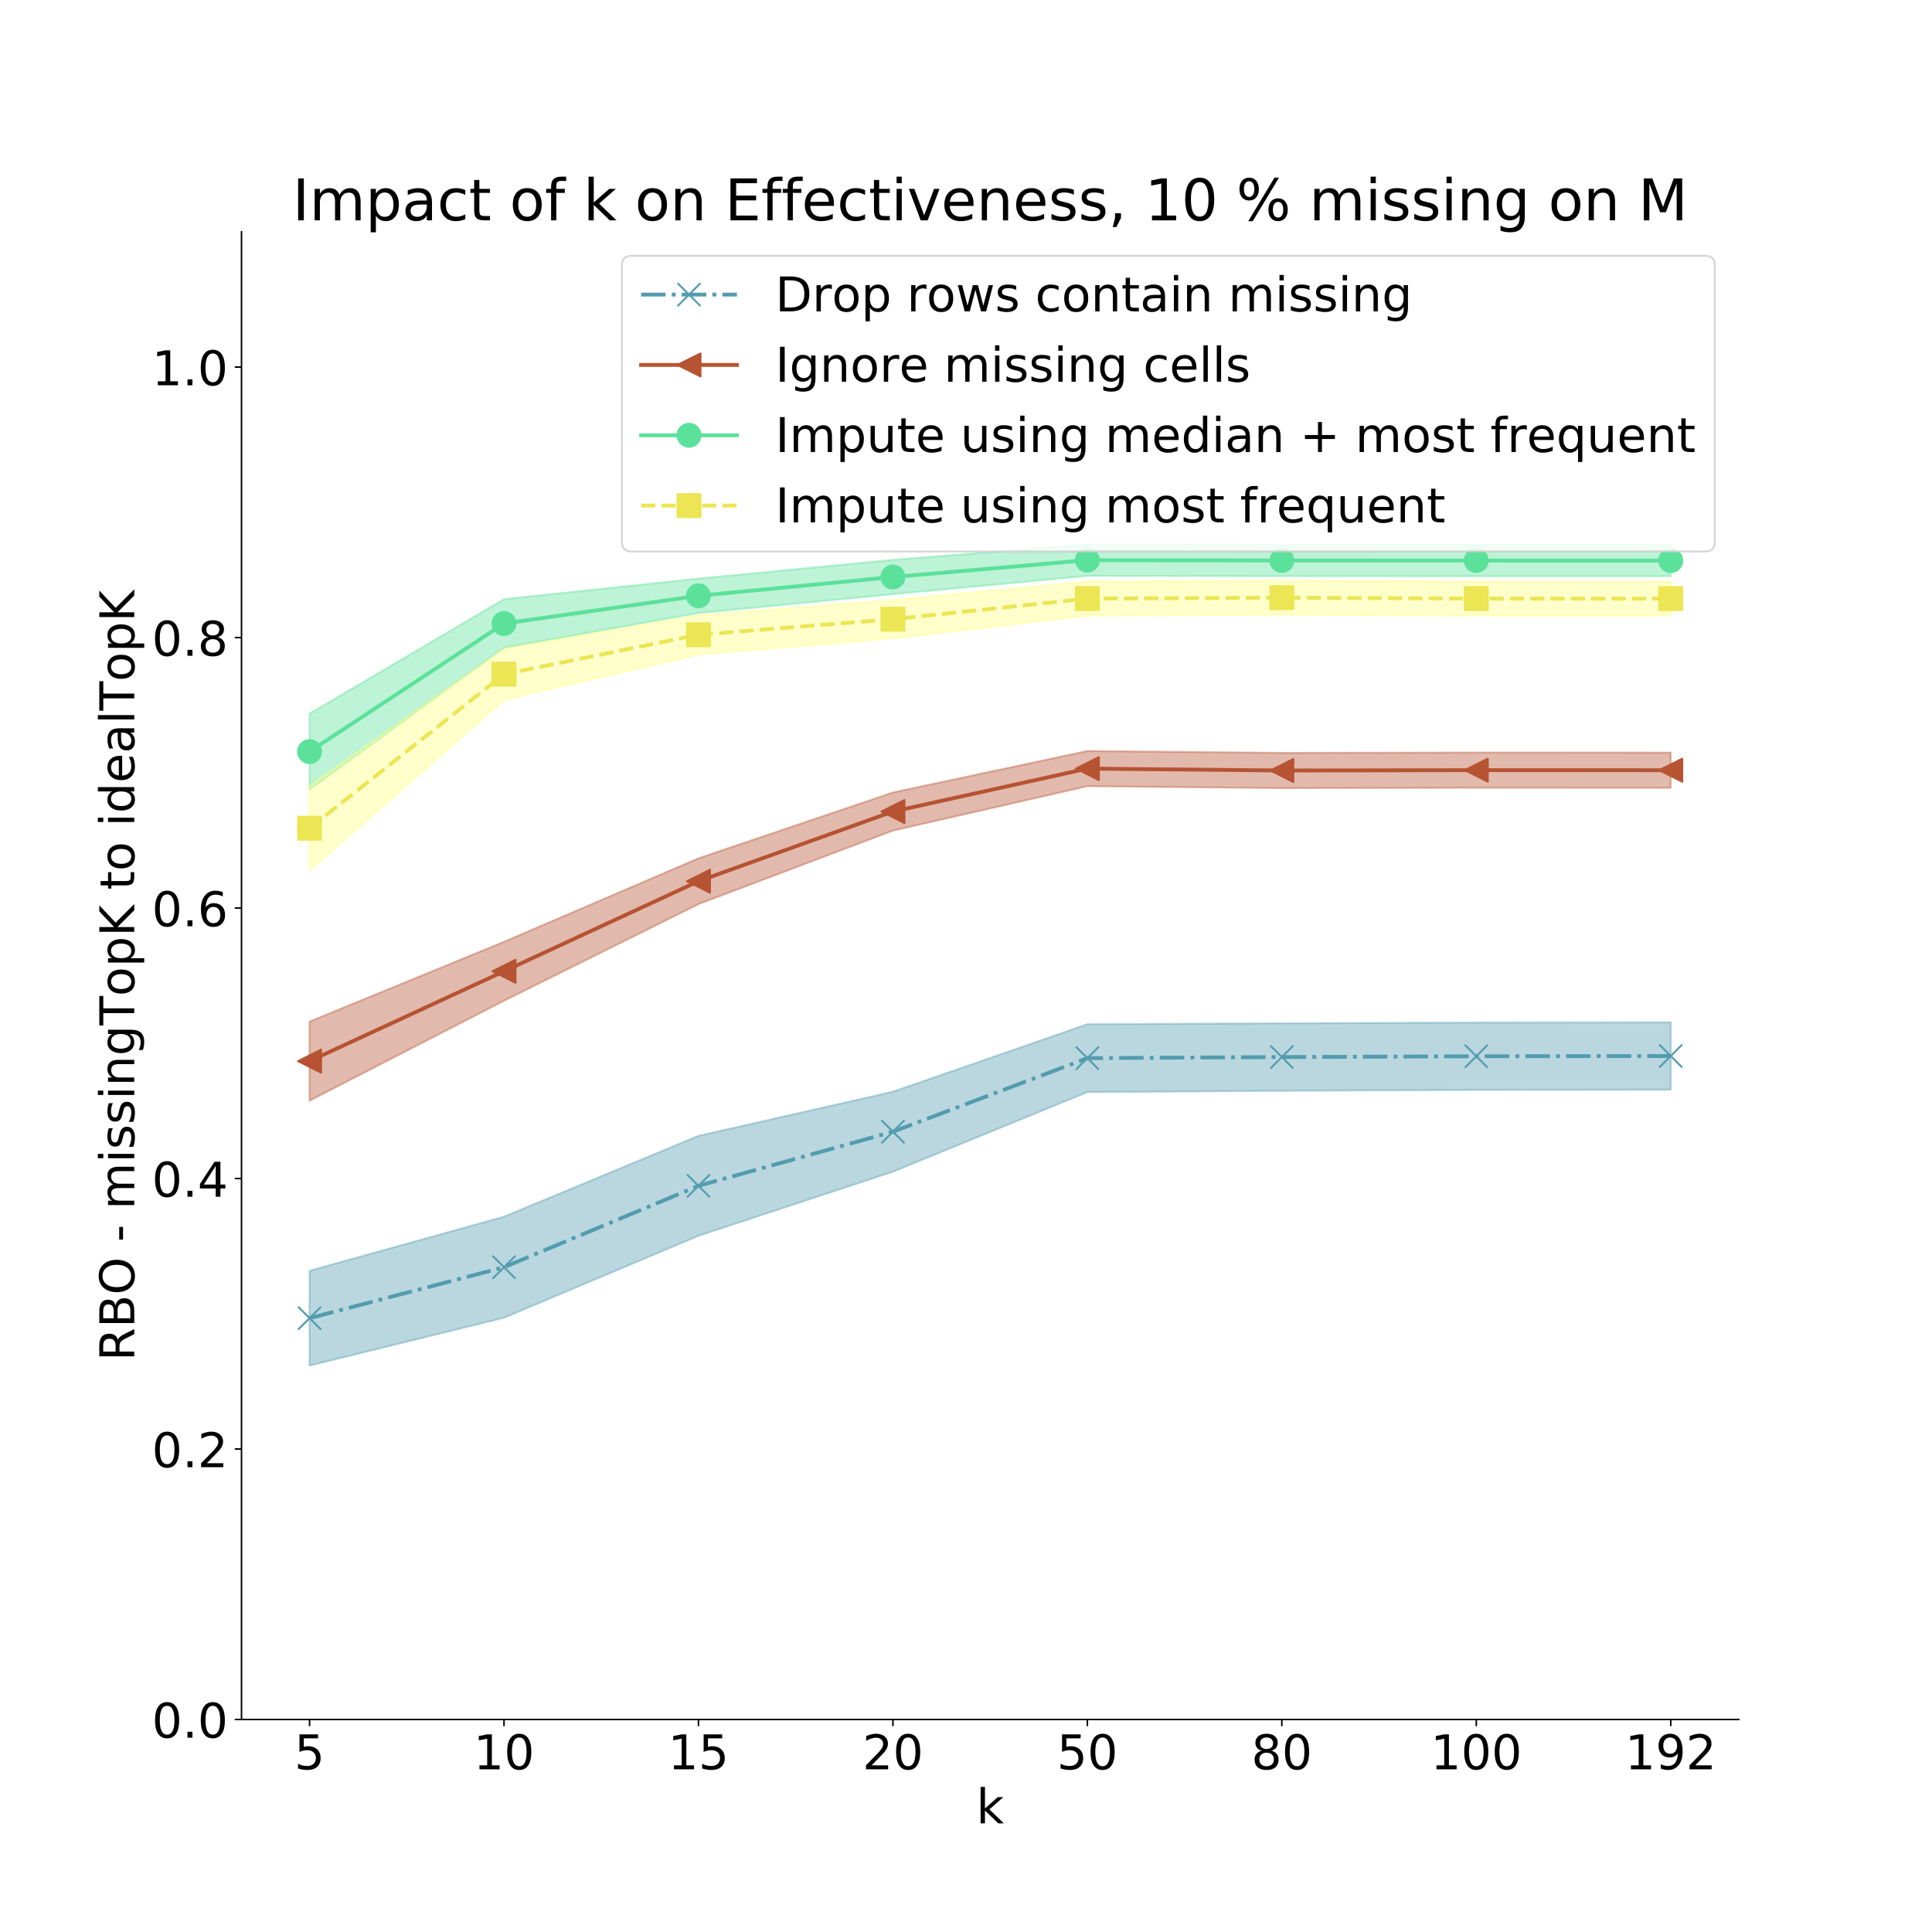 <?xml version="1.0" encoding="utf-8" standalone="no"?>
<!DOCTYPE svg PUBLIC "-//W3C//DTD SVG 1.1//EN"
  "http://www.w3.org/Graphics/SVG/1.1/DTD/svg11.dtd">
<!-- Created with matplotlib (http://matplotlib.org/) -->
<svg height="1008pt" version="1.1" viewBox="0 0 1008 1008" width="1008pt" xmlns="http://www.w3.org/2000/svg" xmlns:xlink="http://www.w3.org/1999/xlink">
 <defs>
  <style type="text/css">
*{stroke-linecap:butt;stroke-linejoin:round;}
  </style>
 </defs>
 <g id="figure_1">
  <g id="patch_1">
   <path d="M 0 1008 
L 1008 1008 
L 1008 0 
L 0 0 
z
" style="fill:#ffffff;"/>
  </g>
  <g id="axes_1">
   <g id="patch_2">
    <path d="M 126 897.12 
L 907.2 897.12 
L 907.2 120.96 
L 126 120.96 
z
" style="fill:#ffffff;"/>
   </g>
   <g id="PolyCollection_1">
    <defs>
     <path d="M 161.509 -344.999 
L 161.509 -295.517 
L 262.964 -320.475 
L 364.418 -363.229 
L 465.873 -396.667 
L 567.327 -438.21 
L 668.782 -438.9 
L 770.236 -439.337 
L 871.691 -439.465 
L 871.691 -474.609 
L 871.691 -474.609 
L 770.236 -474.486 
L 668.782 -474.095 
L 567.327 -473.626 
L 465.873 -438.417 
L 364.418 -415.381 
L 262.964 -373.213 
L 161.509 -344.999 
z
" id="mef3feb8081" style="stroke:#539caf;stroke-opacity:0.4;"/>
    </defs>
    <g clip-path="url(#p65407861e7)">
     <use style="fill:#539caf;fill-opacity:0.4;stroke:#539caf;stroke-opacity:0.4;" x="0" xlink:href="#mef3feb8081" y="1008"/>
    </g>
   </g>
   <g id="PolyCollection_2">
    <defs>
     <path d="M 161.509 -475.003 
L 161.509 -433.728 
L 262.964 -485.88 
L 364.418 -536.283 
L 465.873 -574.64 
L 567.327 -597.806 
L 668.782 -596.809 
L 770.236 -596.998 
L 871.691 -596.961 
L 871.691 -615.331 
L 871.691 -615.331 
L 770.236 -615.367 
L 668.782 -615.185 
L 567.327 -616.178 
L 465.873 -594.534 
L 364.418 -560.184 
L 262.964 -516.626 
L 161.509 -475.003 
z
" id="m530436905d" style="stroke:#b65332;stroke-opacity:0.4;"/>
    </defs>
    <g clip-path="url(#p65407861e7)">
     <use style="fill:#b65332;fill-opacity:0.4;stroke:#b65332;stroke-opacity:0.4;" x="0" xlink:href="#m530436905d" y="1008"/>
    </g>
   </g>
   <g id="PolyCollection_3">
    <defs>
     <path d="M 161.509 -635.652 
L 161.509 -596.063 
L 262.964 -669.968 
L 364.418 -688.155 
L 465.873 -697.985 
L 567.327 -707.546 
L 668.782 -707.399 
L 770.236 -707.37 
L 871.691 -707.363 
L 871.691 -723.703 
L 871.691 -723.703 
L 770.236 -723.708 
L 668.782 -723.733 
L 567.327 -723.913 
L 465.873 -715.91 
L 364.418 -706.136 
L 262.964 -695.381 
L 161.509 -635.652 
z
" id="m2206b90ad4" style="stroke:#5be19a;stroke-opacity:0.4;"/>
    </defs>
    <g clip-path="url(#p65407861e7)">
     <use style="fill:#5be19a;fill-opacity:0.4;stroke:#5be19a;stroke-opacity:0.4;" x="0" xlink:href="#m2206b90ad4" y="1008"/>
    </g>
   </g>
   <g id="PolyCollection_4">
    <defs>
     <path d="M 161.509 -597.859 
L 161.509 -553.881 
L 262.964 -642.876 
L 364.418 -666.608 
L 465.873 -674.935 
L 567.327 -686.787 
L 668.782 -687.273 
L 770.236 -686.795 
L 871.691 -686.792 
L 871.691 -704.583 
L 871.691 -704.583 
L 770.236 -704.587 
L 668.782 -705.051 
L 567.327 -704.575 
L 465.873 -694.928 
L 364.418 -687.028 
L 262.964 -669.613 
L 161.509 -597.859 
z
" id="m58b4d15c39" style="stroke:#ffff80;stroke-opacity:0.4;"/>
    </defs>
    <g clip-path="url(#p65407861e7)">
     <use style="fill:#ffff80;fill-opacity:0.4;stroke:#ffff80;stroke-opacity:0.4;" x="0" xlink:href="#m58b4d15c39" y="1008"/>
    </g>
   </g>
   <g id="matplotlib.axis_1">
    <g id="xtick_1">
     <g id="line2d_1">
      <defs>
       <path d="M 0 0 
L 0 3.5 
" id="m004c1340ac" style="stroke:#000000;stroke-width:0.8;"/>
      </defs>
      <g>
       <use style="stroke:#000000;stroke-width:0.8;" x="161.509" xlink:href="#m004c1340ac" y="897.12"/>
      </g>
     </g>
     <g id="text_1">
      <!-- 5 -->
      <defs>
       <path d="M 10.797 72.906 
L 49.516 72.906 
L 49.516 64.594 
L 19.828 64.594 
L 19.828 46.734 
Q 21.969 47.469 24.109 47.828 
Q 26.266 48.188 28.422 48.188 
Q 40.625 48.188 47.75 41.5 
Q 54.891 34.812 54.891 23.391 
Q 54.891 11.625 47.562 5.094 
Q 40.234 -1.422 26.906 -1.422 
Q 22.312 -1.422 17.547 -0.641 
Q 12.797 0.141 7.719 1.703 
L 7.719 11.625 
Q 12.109 9.234 16.797 8.062 
Q 21.484 6.891 26.703 6.891 
Q 35.156 6.891 40.078 11.328 
Q 45.016 15.766 45.016 23.391 
Q 45.016 31 40.078 35.438 
Q 35.156 39.891 26.703 39.891 
Q 22.75 39.891 18.812 39.016 
Q 14.891 38.141 10.797 36.281 
z
" id="DejaVuSans-35"/>
      </defs>
      <g transform="translate(153.556 923.116)scale(0.25 -0.25)">
       <use xlink:href="#DejaVuSans-35"/>
      </g>
     </g>
    </g>
    <g id="xtick_2">
     <g id="line2d_2">
      <g>
       <use style="stroke:#000000;stroke-width:0.8;" x="262.964" xlink:href="#m004c1340ac" y="897.12"/>
      </g>
     </g>
     <g id="text_2">
      <!-- 10 -->
      <defs>
       <path d="M 12.406 8.297 
L 28.516 8.297 
L 28.516 63.922 
L 10.984 60.406 
L 10.984 69.391 
L 28.422 72.906 
L 38.281 72.906 
L 38.281 8.297 
L 54.391 8.297 
L 54.391 0 
L 12.406 0 
z
" id="DejaVuSans-31"/>
       <path d="M 31.781 66.406 
Q 24.172 66.406 20.328 58.906 
Q 16.5 51.422 16.5 36.375 
Q 16.5 21.391 20.328 13.891 
Q 24.172 6.391 31.781 6.391 
Q 39.453 6.391 43.281 13.891 
Q 47.125 21.391 47.125 36.375 
Q 47.125 51.422 43.281 58.906 
Q 39.453 66.406 31.781 66.406 
z
M 31.781 74.219 
Q 44.047 74.219 50.516 64.516 
Q 56.984 54.828 56.984 36.375 
Q 56.984 17.969 50.516 8.266 
Q 44.047 -1.422 31.781 -1.422 
Q 19.531 -1.422 13.062 8.266 
Q 6.594 17.969 6.594 36.375 
Q 6.594 54.828 13.062 64.516 
Q 19.531 74.219 31.781 74.219 
z
" id="DejaVuSans-30"/>
      </defs>
      <g transform="translate(247.057 923.116)scale(0.25 -0.25)">
       <use xlink:href="#DejaVuSans-31"/>
       <use x="63.623" xlink:href="#DejaVuSans-30"/>
      </g>
     </g>
    </g>
    <g id="xtick_3">
     <g id="line2d_3">
      <g>
       <use style="stroke:#000000;stroke-width:0.8;" x="364.418" xlink:href="#m004c1340ac" y="897.12"/>
      </g>
     </g>
     <g id="text_3">
      <!-- 15 -->
      <g transform="translate(348.512 923.116)scale(0.25 -0.25)">
       <use xlink:href="#DejaVuSans-31"/>
       <use x="63.623" xlink:href="#DejaVuSans-35"/>
      </g>
     </g>
    </g>
    <g id="xtick_4">
     <g id="line2d_4">
      <g>
       <use style="stroke:#000000;stroke-width:0.8;" x="465.873" xlink:href="#m004c1340ac" y="897.12"/>
      </g>
     </g>
     <g id="text_4">
      <!-- 20 -->
      <defs>
       <path d="M 19.188 8.297 
L 53.609 8.297 
L 53.609 0 
L 7.328 0 
L 7.328 8.297 
Q 12.938 14.109 22.625 23.891 
Q 32.328 33.688 34.812 36.531 
Q 39.547 41.844 41.422 45.531 
Q 43.312 49.219 43.312 52.781 
Q 43.312 58.594 39.234 62.25 
Q 35.156 65.922 28.609 65.922 
Q 23.969 65.922 18.812 64.312 
Q 13.672 62.703 7.812 59.422 
L 7.812 69.391 
Q 13.766 71.781 18.938 73 
Q 24.125 74.219 28.422 74.219 
Q 39.75 74.219 46.484 68.547 
Q 53.219 62.891 53.219 53.422 
Q 53.219 48.922 51.531 44.891 
Q 49.859 40.875 45.406 35.406 
Q 44.188 33.984 37.641 27.219 
Q 31.109 20.453 19.188 8.297 
z
" id="DejaVuSans-32"/>
      </defs>
      <g transform="translate(449.966 923.116)scale(0.25 -0.25)">
       <use xlink:href="#DejaVuSans-32"/>
       <use x="63.623" xlink:href="#DejaVuSans-30"/>
      </g>
     </g>
    </g>
    <g id="xtick_5">
     <g id="line2d_5">
      <g>
       <use style="stroke:#000000;stroke-width:0.8;" x="567.327" xlink:href="#m004c1340ac" y="897.12"/>
      </g>
     </g>
     <g id="text_5">
      <!-- 50 -->
      <g transform="translate(551.421 923.116)scale(0.25 -0.25)">
       <use xlink:href="#DejaVuSans-35"/>
       <use x="63.623" xlink:href="#DejaVuSans-30"/>
      </g>
     </g>
    </g>
    <g id="xtick_6">
     <g id="line2d_6">
      <g>
       <use style="stroke:#000000;stroke-width:0.8;" x="668.782" xlink:href="#m004c1340ac" y="897.12"/>
      </g>
     </g>
     <g id="text_6">
      <!-- 80 -->
      <defs>
       <path d="M 31.781 34.625 
Q 24.75 34.625 20.719 30.859 
Q 16.703 27.094 16.703 20.516 
Q 16.703 13.922 20.719 10.156 
Q 24.75 6.391 31.781 6.391 
Q 38.812 6.391 42.859 10.172 
Q 46.922 13.969 46.922 20.516 
Q 46.922 27.094 42.891 30.859 
Q 38.875 34.625 31.781 34.625 
z
M 21.922 38.812 
Q 15.578 40.375 12.031 44.719 
Q 8.5 49.078 8.5 55.328 
Q 8.5 64.062 14.719 69.141 
Q 20.953 74.219 31.781 74.219 
Q 42.672 74.219 48.875 69.141 
Q 55.078 64.062 55.078 55.328 
Q 55.078 49.078 51.531 44.719 
Q 48 40.375 41.703 38.812 
Q 48.828 37.156 52.797 32.312 
Q 56.781 27.484 56.781 20.516 
Q 56.781 9.906 50.312 4.234 
Q 43.844 -1.422 31.781 -1.422 
Q 19.734 -1.422 13.25 4.234 
Q 6.781 9.906 6.781 20.516 
Q 6.781 27.484 10.781 32.312 
Q 14.797 37.156 21.922 38.812 
z
M 18.312 54.391 
Q 18.312 48.734 21.844 45.562 
Q 25.391 42.391 31.781 42.391 
Q 38.141 42.391 41.719 45.562 
Q 45.312 48.734 45.312 54.391 
Q 45.312 60.062 41.719 63.234 
Q 38.141 66.406 31.781 66.406 
Q 25.391 66.406 21.844 63.234 
Q 18.312 60.062 18.312 54.391 
z
" id="DejaVuSans-38"/>
      </defs>
      <g transform="translate(652.876 923.116)scale(0.25 -0.25)">
       <use xlink:href="#DejaVuSans-38"/>
       <use x="63.623" xlink:href="#DejaVuSans-30"/>
      </g>
     </g>
    </g>
    <g id="xtick_7">
     <g id="line2d_7">
      <g>
       <use style="stroke:#000000;stroke-width:0.8;" x="770.236" xlink:href="#m004c1340ac" y="897.12"/>
      </g>
     </g>
     <g id="text_7">
      <!-- 100 -->
      <g transform="translate(746.377 923.116)scale(0.25 -0.25)">
       <use xlink:href="#DejaVuSans-31"/>
       <use x="63.623" xlink:href="#DejaVuSans-30"/>
       <use x="127.246" xlink:href="#DejaVuSans-30"/>
      </g>
     </g>
    </g>
    <g id="xtick_8">
     <g id="line2d_8">
      <g>
       <use style="stroke:#000000;stroke-width:0.8;" x="871.691" xlink:href="#m004c1340ac" y="897.12"/>
      </g>
     </g>
     <g id="text_8">
      <!-- 192 -->
      <defs>
       <path d="M 10.984 1.516 
L 10.984 10.5 
Q 14.703 8.734 18.5 7.812 
Q 22.312 6.891 25.984 6.891 
Q 35.75 6.891 40.891 13.453 
Q 46.047 20.016 46.781 33.406 
Q 43.953 29.203 39.594 26.953 
Q 35.25 24.703 29.984 24.703 
Q 19.047 24.703 12.672 31.312 
Q 6.297 37.938 6.297 49.422 
Q 6.297 60.641 12.938 67.422 
Q 19.578 74.219 30.609 74.219 
Q 43.266 74.219 49.922 64.516 
Q 56.594 54.828 56.594 36.375 
Q 56.594 19.141 48.406 8.859 
Q 40.234 -1.422 26.422 -1.422 
Q 22.703 -1.422 18.891 -0.688 
Q 15.094 0.047 10.984 1.516 
z
M 30.609 32.422 
Q 37.25 32.422 41.125 36.953 
Q 45.016 41.5 45.016 49.422 
Q 45.016 57.281 41.125 61.844 
Q 37.25 66.406 30.609 66.406 
Q 23.969 66.406 20.094 61.844 
Q 16.219 57.281 16.219 49.422 
Q 16.219 41.5 20.094 36.953 
Q 23.969 32.422 30.609 32.422 
z
" id="DejaVuSans-39"/>
      </defs>
      <g transform="translate(847.832 923.116)scale(0.25 -0.25)">
       <use xlink:href="#DejaVuSans-31"/>
       <use x="63.623" xlink:href="#DejaVuSans-39"/>
       <use x="127.246" xlink:href="#DejaVuSans-32"/>
      </g>
     </g>
    </g>
    <g id="text_9">
     <!-- k -->
     <defs>
      <path d="M 9.078 75.984 
L 18.109 75.984 
L 18.109 31.109 
L 44.922 54.688 
L 56.391 54.688 
L 27.391 29.109 
L 57.625 0 
L 45.906 0 
L 18.109 26.703 
L 18.109 0 
L 9.078 0 
z
" id="DejaVuSans-6b"/>
     </defs>
     <g transform="translate(509.362 951.311)scale(0.25 -0.25)">
      <use xlink:href="#DejaVuSans-6b"/>
     </g>
    </g>
   </g>
   <g id="matplotlib.axis_2">
    <g id="ytick_1">
     <g id="line2d_9">
      <defs>
       <path d="M 0 0 
L -3.5 0 
" id="me1745a4d2b" style="stroke:#000000;stroke-width:0.8;"/>
      </defs>
      <g>
       <use style="stroke:#000000;stroke-width:0.8;" x="126" xlink:href="#me1745a4d2b" y="897.12"/>
      </g>
     </g>
     <g id="text_10">
      <!-- 0.0 -->
      <defs>
       <path d="M 10.688 12.406 
L 21 12.406 
L 21 0 
L 10.688 0 
z
" id="DejaVuSans-2e"/>
      </defs>
      <g transform="translate(79.242 906.618)scale(0.25 -0.25)">
       <use xlink:href="#DejaVuSans-30"/>
       <use x="63.623" xlink:href="#DejaVuSans-2e"/>
       <use x="95.41" xlink:href="#DejaVuSans-30"/>
      </g>
     </g>
    </g>
    <g id="ytick_2">
     <g id="line2d_10">
      <g>
       <use style="stroke:#000000;stroke-width:0.8;" x="126" xlink:href="#me1745a4d2b" y="756"/>
      </g>
     </g>
     <g id="text_11">
      <!-- 0.2 -->
      <g transform="translate(79.242 765.498)scale(0.25 -0.25)">
       <use xlink:href="#DejaVuSans-30"/>
       <use x="63.623" xlink:href="#DejaVuSans-2e"/>
       <use x="95.41" xlink:href="#DejaVuSans-32"/>
      </g>
     </g>
    </g>
    <g id="ytick_3">
     <g id="line2d_11">
      <g>
       <use style="stroke:#000000;stroke-width:0.8;" x="126" xlink:href="#me1745a4d2b" y="614.88"/>
      </g>
     </g>
     <g id="text_12">
      <!-- 0.4 -->
      <defs>
       <path d="M 37.797 64.312 
L 12.891 25.391 
L 37.797 25.391 
z
M 35.203 72.906 
L 47.609 72.906 
L 47.609 25.391 
L 58.016 25.391 
L 58.016 17.188 
L 47.609 17.188 
L 47.609 0 
L 37.797 0 
L 37.797 17.188 
L 4.891 17.188 
L 4.891 26.703 
z
" id="DejaVuSans-34"/>
      </defs>
      <g transform="translate(79.242 624.378)scale(0.25 -0.25)">
       <use xlink:href="#DejaVuSans-30"/>
       <use x="63.623" xlink:href="#DejaVuSans-2e"/>
       <use x="95.41" xlink:href="#DejaVuSans-34"/>
      </g>
     </g>
    </g>
    <g id="ytick_4">
     <g id="line2d_12">
      <g>
       <use style="stroke:#000000;stroke-width:0.8;" x="126" xlink:href="#me1745a4d2b" y="473.76"/>
      </g>
     </g>
     <g id="text_13">
      <!-- 0.6 -->
      <defs>
       <path d="M 33.016 40.375 
Q 26.375 40.375 22.484 35.828 
Q 18.609 31.297 18.609 23.391 
Q 18.609 15.531 22.484 10.953 
Q 26.375 6.391 33.016 6.391 
Q 39.656 6.391 43.531 10.953 
Q 47.406 15.531 47.406 23.391 
Q 47.406 31.297 43.531 35.828 
Q 39.656 40.375 33.016 40.375 
z
M 52.594 71.297 
L 52.594 62.312 
Q 48.875 64.062 45.094 64.984 
Q 41.312 65.922 37.594 65.922 
Q 27.828 65.922 22.672 59.328 
Q 17.531 52.734 16.797 39.406 
Q 19.672 43.656 24.016 45.922 
Q 28.375 48.188 33.594 48.188 
Q 44.578 48.188 50.953 41.516 
Q 57.328 34.859 57.328 23.391 
Q 57.328 12.156 50.688 5.359 
Q 44.047 -1.422 33.016 -1.422 
Q 20.359 -1.422 13.672 8.266 
Q 6.984 17.969 6.984 36.375 
Q 6.984 53.656 15.188 63.938 
Q 23.391 74.219 37.203 74.219 
Q 40.922 74.219 44.703 73.484 
Q 48.484 72.75 52.594 71.297 
z
" id="DejaVuSans-36"/>
      </defs>
      <g transform="translate(79.242 483.258)scale(0.25 -0.25)">
       <use xlink:href="#DejaVuSans-30"/>
       <use x="63.623" xlink:href="#DejaVuSans-2e"/>
       <use x="95.41" xlink:href="#DejaVuSans-36"/>
      </g>
     </g>
    </g>
    <g id="ytick_5">
     <g id="line2d_13">
      <g>
       <use style="stroke:#000000;stroke-width:0.8;" x="126" xlink:href="#me1745a4d2b" y="332.64"/>
      </g>
     </g>
     <g id="text_14">
      <!-- 0.8 -->
      <g transform="translate(79.242 342.138)scale(0.25 -0.25)">
       <use xlink:href="#DejaVuSans-30"/>
       <use x="63.623" xlink:href="#DejaVuSans-2e"/>
       <use x="95.41" xlink:href="#DejaVuSans-38"/>
      </g>
     </g>
    </g>
    <g id="ytick_6">
     <g id="line2d_14">
      <g>
       <use style="stroke:#000000;stroke-width:0.8;" x="126" xlink:href="#me1745a4d2b" y="191.52"/>
      </g>
     </g>
     <g id="text_15">
      <!-- 1.0 -->
      <g transform="translate(79.242 201.018)scale(0.25 -0.25)">
       <use xlink:href="#DejaVuSans-31"/>
       <use x="63.623" xlink:href="#DejaVuSans-2e"/>
       <use x="95.41" xlink:href="#DejaVuSans-30"/>
      </g>
     </g>
    </g>
    <g id="text_16">
     <!-- RBO - missingTopK to idealTopK -->
     <defs>
      <path d="M 44.391 34.188 
Q 47.562 33.109 50.562 29.594 
Q 53.562 26.078 56.594 19.922 
L 66.609 0 
L 56 0 
L 46.688 18.703 
Q 43.062 26.031 39.672 28.422 
Q 36.281 30.812 30.422 30.812 
L 19.672 30.812 
L 19.672 0 
L 9.812 0 
L 9.812 72.906 
L 32.078 72.906 
Q 44.578 72.906 50.734 67.672 
Q 56.891 62.453 56.891 51.906 
Q 56.891 45.016 53.688 40.469 
Q 50.484 35.938 44.391 34.188 
z
M 19.672 64.797 
L 19.672 38.922 
L 32.078 38.922 
Q 39.203 38.922 42.844 42.219 
Q 46.484 45.516 46.484 51.906 
Q 46.484 58.297 42.844 61.547 
Q 39.203 64.797 32.078 64.797 
z
" id="DejaVuSans-52"/>
      <path d="M 19.672 34.812 
L 19.672 8.109 
L 35.5 8.109 
Q 43.453 8.109 47.281 11.406 
Q 51.125 14.703 51.125 21.484 
Q 51.125 28.328 47.281 31.562 
Q 43.453 34.812 35.5 34.812 
z
M 19.672 64.797 
L 19.672 42.828 
L 34.281 42.828 
Q 41.5 42.828 45.031 45.531 
Q 48.578 48.25 48.578 53.812 
Q 48.578 59.328 45.031 62.062 
Q 41.5 64.797 34.281 64.797 
z
M 9.812 72.906 
L 35.016 72.906 
Q 46.297 72.906 52.391 68.219 
Q 58.5 63.531 58.5 54.891 
Q 58.5 48.188 55.375 44.234 
Q 52.25 40.281 46.188 39.312 
Q 53.469 37.75 57.5 32.781 
Q 61.531 27.828 61.531 20.406 
Q 61.531 10.641 54.891 5.312 
Q 48.25 0 35.984 0 
L 9.812 0 
z
" id="DejaVuSans-42"/>
      <path d="M 39.406 66.219 
Q 28.656 66.219 22.328 58.203 
Q 16.016 50.203 16.016 36.375 
Q 16.016 22.609 22.328 14.594 
Q 28.656 6.594 39.406 6.594 
Q 50.141 6.594 56.422 14.594 
Q 62.703 22.609 62.703 36.375 
Q 62.703 50.203 56.422 58.203 
Q 50.141 66.219 39.406 66.219 
z
M 39.406 74.219 
Q 54.734 74.219 63.906 63.938 
Q 73.094 53.656 73.094 36.375 
Q 73.094 19.141 63.906 8.859 
Q 54.734 -1.422 39.406 -1.422 
Q 24.031 -1.422 14.812 8.828 
Q 5.609 19.094 5.609 36.375 
Q 5.609 53.656 14.812 63.938 
Q 24.031 74.219 39.406 74.219 
z
" id="DejaVuSans-4f"/>
      <path id="DejaVuSans-20"/>
      <path d="M 4.891 31.391 
L 31.203 31.391 
L 31.203 23.391 
L 4.891 23.391 
z
" id="DejaVuSans-2d"/>
      <path d="M 52 44.188 
Q 55.375 50.25 60.062 53.125 
Q 64.75 56 71.094 56 
Q 79.641 56 84.281 50.016 
Q 88.922 44.047 88.922 33.016 
L 88.922 0 
L 79.891 0 
L 79.891 32.719 
Q 79.891 40.578 77.094 44.375 
Q 74.312 48.188 68.609 48.188 
Q 61.625 48.188 57.562 43.547 
Q 53.516 38.922 53.516 30.906 
L 53.516 0 
L 44.484 0 
L 44.484 32.719 
Q 44.484 40.625 41.703 44.406 
Q 38.922 48.188 33.109 48.188 
Q 26.219 48.188 22.156 43.531 
Q 18.109 38.875 18.109 30.906 
L 18.109 0 
L 9.078 0 
L 9.078 54.688 
L 18.109 54.688 
L 18.109 46.188 
Q 21.188 51.219 25.484 53.609 
Q 29.781 56 35.688 56 
Q 41.656 56 45.828 52.969 
Q 50 49.953 52 44.188 
z
" id="DejaVuSans-6d"/>
      <path d="M 9.422 54.688 
L 18.406 54.688 
L 18.406 0 
L 9.422 0 
z
M 9.422 75.984 
L 18.406 75.984 
L 18.406 64.594 
L 9.422 64.594 
z
" id="DejaVuSans-69"/>
      <path d="M 44.281 53.078 
L 44.281 44.578 
Q 40.484 46.531 36.375 47.5 
Q 32.281 48.484 27.875 48.484 
Q 21.188 48.484 17.844 46.438 
Q 14.5 44.391 14.5 40.281 
Q 14.5 37.156 16.891 35.375 
Q 19.281 33.594 26.516 31.984 
L 29.594 31.297 
Q 39.156 29.25 43.188 25.516 
Q 47.219 21.781 47.219 15.094 
Q 47.219 7.469 41.188 3.016 
Q 35.156 -1.422 24.609 -1.422 
Q 20.219 -1.422 15.453 -0.562 
Q 10.688 0.297 5.422 2 
L 5.422 11.281 
Q 10.406 8.688 15.234 7.391 
Q 20.062 6.109 24.812 6.109 
Q 31.156 6.109 34.562 8.281 
Q 37.984 10.453 37.984 14.406 
Q 37.984 18.062 35.516 20.016 
Q 33.062 21.969 24.703 23.781 
L 21.578 24.516 
Q 13.234 26.266 9.516 29.906 
Q 5.812 33.547 5.812 39.891 
Q 5.812 47.609 11.281 51.797 
Q 16.75 56 26.812 56 
Q 31.781 56 36.172 55.266 
Q 40.578 54.547 44.281 53.078 
z
" id="DejaVuSans-73"/>
      <path d="M 54.891 33.016 
L 54.891 0 
L 45.906 0 
L 45.906 32.719 
Q 45.906 40.484 42.875 44.328 
Q 39.844 48.188 33.797 48.188 
Q 26.516 48.188 22.312 43.547 
Q 18.109 38.922 18.109 30.906 
L 18.109 0 
L 9.078 0 
L 9.078 54.688 
L 18.109 54.688 
L 18.109 46.188 
Q 21.344 51.125 25.703 53.562 
Q 30.078 56 35.797 56 
Q 45.219 56 50.047 50.172 
Q 54.891 44.344 54.891 33.016 
z
" id="DejaVuSans-6e"/>
      <path d="M 45.406 27.984 
Q 45.406 37.75 41.375 43.109 
Q 37.359 48.484 30.078 48.484 
Q 22.859 48.484 18.828 43.109 
Q 14.797 37.75 14.797 27.984 
Q 14.797 18.266 18.828 12.891 
Q 22.859 7.516 30.078 7.516 
Q 37.359 7.516 41.375 12.891 
Q 45.406 18.266 45.406 27.984 
z
M 54.391 6.781 
Q 54.391 -7.172 48.188 -13.984 
Q 42 -20.797 29.203 -20.797 
Q 24.469 -20.797 20.266 -20.094 
Q 16.062 -19.391 12.109 -17.922 
L 12.109 -9.188 
Q 16.062 -11.328 19.922 -12.344 
Q 23.781 -13.375 27.781 -13.375 
Q 36.625 -13.375 41.016 -8.766 
Q 45.406 -4.156 45.406 5.172 
L 45.406 9.625 
Q 42.625 4.781 38.281 2.391 
Q 33.938 0 27.875 0 
Q 17.828 0 11.672 7.656 
Q 5.516 15.328 5.516 27.984 
Q 5.516 40.672 11.672 48.328 
Q 17.828 56 27.875 56 
Q 33.938 56 38.281 53.609 
Q 42.625 51.219 45.406 46.391 
L 45.406 54.688 
L 54.391 54.688 
z
" id="DejaVuSans-67"/>
      <path d="M -0.297 72.906 
L 61.375 72.906 
L 61.375 64.594 
L 35.5 64.594 
L 35.5 0 
L 25.594 0 
L 25.594 64.594 
L -0.297 64.594 
z
" id="DejaVuSans-54"/>
      <path d="M 30.609 48.391 
Q 23.391 48.391 19.188 42.75 
Q 14.984 37.109 14.984 27.297 
Q 14.984 17.484 19.156 11.844 
Q 23.344 6.203 30.609 6.203 
Q 37.797 6.203 41.984 11.859 
Q 46.188 17.531 46.188 27.297 
Q 46.188 37.016 41.984 42.703 
Q 37.797 48.391 30.609 48.391 
z
M 30.609 56 
Q 42.328 56 49.016 48.375 
Q 55.719 40.766 55.719 27.297 
Q 55.719 13.875 49.016 6.219 
Q 42.328 -1.422 30.609 -1.422 
Q 18.844 -1.422 12.172 6.219 
Q 5.516 13.875 5.516 27.297 
Q 5.516 40.766 12.172 48.375 
Q 18.844 56 30.609 56 
z
" id="DejaVuSans-6f"/>
      <path d="M 18.109 8.203 
L 18.109 -20.797 
L 9.078 -20.797 
L 9.078 54.688 
L 18.109 54.688 
L 18.109 46.391 
Q 20.953 51.266 25.266 53.625 
Q 29.594 56 35.594 56 
Q 45.562 56 51.781 48.094 
Q 58.016 40.188 58.016 27.297 
Q 58.016 14.406 51.781 6.484 
Q 45.562 -1.422 35.594 -1.422 
Q 29.594 -1.422 25.266 0.953 
Q 20.953 3.328 18.109 8.203 
z
M 48.688 27.297 
Q 48.688 37.203 44.609 42.844 
Q 40.531 48.484 33.406 48.484 
Q 26.266 48.484 22.188 42.844 
Q 18.109 37.203 18.109 27.297 
Q 18.109 17.391 22.188 11.75 
Q 26.266 6.109 33.406 6.109 
Q 40.531 6.109 44.609 11.75 
Q 48.688 17.391 48.688 27.297 
z
" id="DejaVuSans-70"/>
      <path d="M 9.812 72.906 
L 19.672 72.906 
L 19.672 42.094 
L 52.391 72.906 
L 65.094 72.906 
L 28.906 38.922 
L 67.672 0 
L 54.688 0 
L 19.672 35.109 
L 19.672 0 
L 9.812 0 
z
" id="DejaVuSans-4b"/>
      <path d="M 18.312 70.219 
L 18.312 54.688 
L 36.812 54.688 
L 36.812 47.703 
L 18.312 47.703 
L 18.312 18.016 
Q 18.312 11.328 20.141 9.422 
Q 21.969 7.516 27.594 7.516 
L 36.812 7.516 
L 36.812 0 
L 27.594 0 
Q 17.188 0 13.234 3.875 
Q 9.281 7.766 9.281 18.016 
L 9.281 47.703 
L 2.688 47.703 
L 2.688 54.688 
L 9.281 54.688 
L 9.281 70.219 
z
" id="DejaVuSans-74"/>
      <path d="M 45.406 46.391 
L 45.406 75.984 
L 54.391 75.984 
L 54.391 0 
L 45.406 0 
L 45.406 8.203 
Q 42.578 3.328 38.25 0.953 
Q 33.938 -1.422 27.875 -1.422 
Q 17.969 -1.422 11.734 6.484 
Q 5.516 14.406 5.516 27.297 
Q 5.516 40.188 11.734 48.094 
Q 17.969 56 27.875 56 
Q 33.938 56 38.25 53.625 
Q 42.578 51.266 45.406 46.391 
z
M 14.797 27.297 
Q 14.797 17.391 18.875 11.75 
Q 22.953 6.109 30.078 6.109 
Q 37.203 6.109 41.297 11.75 
Q 45.406 17.391 45.406 27.297 
Q 45.406 37.203 41.297 42.844 
Q 37.203 48.484 30.078 48.484 
Q 22.953 48.484 18.875 42.844 
Q 14.797 37.203 14.797 27.297 
z
" id="DejaVuSans-64"/>
      <path d="M 56.203 29.594 
L 56.203 25.203 
L 14.891 25.203 
Q 15.484 15.922 20.484 11.062 
Q 25.484 6.203 34.422 6.203 
Q 39.594 6.203 44.453 7.469 
Q 49.312 8.734 54.109 11.281 
L 54.109 2.781 
Q 49.266 0.734 44.188 -0.344 
Q 39.109 -1.422 33.891 -1.422 
Q 20.797 -1.422 13.156 6.188 
Q 5.516 13.812 5.516 26.812 
Q 5.516 40.234 12.766 48.109 
Q 20.016 56 32.328 56 
Q 43.359 56 49.781 48.891 
Q 56.203 41.797 56.203 29.594 
z
M 47.219 32.234 
Q 47.125 39.594 43.094 43.984 
Q 39.062 48.391 32.422 48.391 
Q 24.906 48.391 20.391 44.141 
Q 15.875 39.891 15.188 32.172 
z
" id="DejaVuSans-65"/>
      <path d="M 34.281 27.484 
Q 23.391 27.484 19.188 25 
Q 14.984 22.516 14.984 16.5 
Q 14.984 11.719 18.141 8.906 
Q 21.297 6.109 26.703 6.109 
Q 34.188 6.109 38.703 11.406 
Q 43.219 16.703 43.219 25.484 
L 43.219 27.484 
z
M 52.203 31.203 
L 52.203 0 
L 43.219 0 
L 43.219 8.297 
Q 40.141 3.328 35.547 0.953 
Q 30.953 -1.422 24.312 -1.422 
Q 15.922 -1.422 10.953 3.297 
Q 6 8.016 6 15.922 
Q 6 25.141 12.172 29.828 
Q 18.359 34.516 30.609 34.516 
L 43.219 34.516 
L 43.219 35.406 
Q 43.219 41.609 39.141 45 
Q 35.062 48.391 27.688 48.391 
Q 23 48.391 18.547 47.266 
Q 14.109 46.141 10.016 43.891 
L 10.016 52.203 
Q 14.938 54.109 19.578 55.047 
Q 24.219 56 28.609 56 
Q 40.484 56 46.344 49.844 
Q 52.203 43.703 52.203 31.203 
z
" id="DejaVuSans-61"/>
      <path d="M 9.422 75.984 
L 18.406 75.984 
L 18.406 0 
L 9.422 0 
z
" id="DejaVuSans-6c"/>
     </defs>
     <g transform="translate(70.043 710.089)rotate(-90)scale(0.25 -0.25)">
      <use xlink:href="#DejaVuSans-52"/>
      <use x="69.482" xlink:href="#DejaVuSans-42"/>
      <use x="138.07" xlink:href="#DejaVuSans-4f"/>
      <use x="216.781" xlink:href="#DejaVuSans-20"/>
      <use x="248.568" xlink:href="#DejaVuSans-2d"/>
      <use x="284.652" xlink:href="#DejaVuSans-20"/>
      <use x="316.439" xlink:href="#DejaVuSans-6d"/>
      <use x="413.852" xlink:href="#DejaVuSans-69"/>
      <use x="441.635" xlink:href="#DejaVuSans-73"/>
      <use x="493.734" xlink:href="#DejaVuSans-73"/>
      <use x="545.834" xlink:href="#DejaVuSans-69"/>
      <use x="573.617" xlink:href="#DejaVuSans-6e"/>
      <use x="636.996" xlink:href="#DejaVuSans-67"/>
      <use x="700.473" xlink:href="#DejaVuSans-54"/>
      <use x="761.291" xlink:href="#DejaVuSans-6f"/>
      <use x="822.473" xlink:href="#DejaVuSans-70"/>
      <use x="885.949" xlink:href="#DejaVuSans-4b"/>
      <use x="951.525" xlink:href="#DejaVuSans-20"/>
      <use x="983.312" xlink:href="#DejaVuSans-74"/>
      <use x="1022.521" xlink:href="#DejaVuSans-6f"/>
      <use x="1083.703" xlink:href="#DejaVuSans-20"/>
      <use x="1115.49" xlink:href="#DejaVuSans-69"/>
      <use x="1143.273" xlink:href="#DejaVuSans-64"/>
      <use x="1206.75" xlink:href="#DejaVuSans-65"/>
      <use x="1268.273" xlink:href="#DejaVuSans-61"/>
      <use x="1329.553" xlink:href="#DejaVuSans-6c"/>
      <use x="1357.336" xlink:href="#DejaVuSans-54"/>
      <use x="1418.154" xlink:href="#DejaVuSans-6f"/>
      <use x="1479.336" xlink:href="#DejaVuSans-70"/>
      <use x="1542.812" xlink:href="#DejaVuSans-4b"/>
     </g>
    </g>
   </g>
   <g id="line2d_15">
    <path clip-path="url(#p65407861e7)" d="M 161.509 687.742 
L 262.964 661.156 
L 364.418 618.695 
L 465.873 590.458 
L 567.327 552.082 
L 668.782 551.502 
L 770.236 551.089 
L 871.691 550.963 
" style="fill:none;stroke:#539caf;stroke-dasharray:12.8,3.2,2,3.2;stroke-dashoffset:0;stroke-width:2;"/>
    <defs>
     <path d="M -6 6 
L 6 -6 
M -6 -6 
L 6 6 
" id="m1023725cf1" style="stroke:#539caf;"/>
    </defs>
    <g clip-path="url(#p65407861e7)">
     <use style="fill:#539caf;stroke:#539caf;" x="161.509" xlink:href="#m1023725cf1" y="687.742"/>
     <use style="fill:#539caf;stroke:#539caf;" x="262.964" xlink:href="#m1023725cf1" y="661.156"/>
     <use style="fill:#539caf;stroke:#539caf;" x="364.418" xlink:href="#m1023725cf1" y="618.695"/>
     <use style="fill:#539caf;stroke:#539caf;" x="465.873" xlink:href="#m1023725cf1" y="590.458"/>
     <use style="fill:#539caf;stroke:#539caf;" x="567.327" xlink:href="#m1023725cf1" y="552.082"/>
     <use style="fill:#539caf;stroke:#539caf;" x="668.782" xlink:href="#m1023725cf1" y="551.502"/>
     <use style="fill:#539caf;stroke:#539caf;" x="770.236" xlink:href="#m1023725cf1" y="551.089"/>
     <use style="fill:#539caf;stroke:#539caf;" x="871.691" xlink:href="#m1023725cf1" y="550.963"/>
    </g>
   </g>
   <g id="line2d_16">
    <path clip-path="url(#p65407861e7)" d="M 161.509 553.635 
L 262.964 506.747 
L 364.418 459.767 
L 465.873 423.413 
L 567.327 401.008 
L 668.782 402.003 
L 770.236 401.818 
L 871.691 401.854 
" style="fill:none;stroke:#b65332;stroke-linecap:square;stroke-width:2;"/>
    <defs>
     <path d="M -6 -0 
L 6 6 
L 6 -6 
z
" id="m721fdf13f2" style="stroke:#b65332;stroke-linejoin:miter;"/>
    </defs>
    <g clip-path="url(#p65407861e7)">
     <use style="fill:#b65332;stroke:#b65332;stroke-linejoin:miter;" x="161.509" xlink:href="#m721fdf13f2" y="553.635"/>
     <use style="fill:#b65332;stroke:#b65332;stroke-linejoin:miter;" x="262.964" xlink:href="#m721fdf13f2" y="506.747"/>
     <use style="fill:#b65332;stroke:#b65332;stroke-linejoin:miter;" x="364.418" xlink:href="#m721fdf13f2" y="459.767"/>
     <use style="fill:#b65332;stroke:#b65332;stroke-linejoin:miter;" x="465.873" xlink:href="#m721fdf13f2" y="423.413"/>
     <use style="fill:#b65332;stroke:#b65332;stroke-linejoin:miter;" x="567.327" xlink:href="#m721fdf13f2" y="401.008"/>
     <use style="fill:#b65332;stroke:#b65332;stroke-linejoin:miter;" x="668.782" xlink:href="#m721fdf13f2" y="402.003"/>
     <use style="fill:#b65332;stroke:#b65332;stroke-linejoin:miter;" x="770.236" xlink:href="#m721fdf13f2" y="401.818"/>
     <use style="fill:#b65332;stroke:#b65332;stroke-linejoin:miter;" x="871.691" xlink:href="#m721fdf13f2" y="401.854"/>
    </g>
   </g>
   <g id="line2d_17">
    <path clip-path="url(#p65407861e7)" d="M 161.509 392.142 
L 262.964 325.325 
L 364.418 310.855 
L 465.873 301.052 
L 567.327 292.27 
L 668.782 292.434 
L 770.236 292.461 
L 871.691 292.467 
" style="fill:none;stroke:#5be19a;stroke-linecap:square;stroke-width:2;"/>
    <defs>
     <path d="M 0 6 
C 1.591 6 3.117 5.368 4.243 4.243 
C 5.368 3.117 6 1.591 6 0 
C 6 -1.591 5.368 -3.117 4.243 -4.243 
C 3.117 -5.368 1.591 -6 0 -6 
C -1.591 -6 -3.117 -5.368 -4.243 -4.243 
C -5.368 -3.117 -6 -1.591 -6 0 
C -6 1.591 -5.368 3.117 -4.243 4.243 
C -3.117 5.368 -1.591 6 0 6 
z
" id="m7150af67f6" style="stroke:#5be19a;"/>
    </defs>
    <g clip-path="url(#p65407861e7)">
     <use style="fill:#5be19a;stroke:#5be19a;" x="161.509" xlink:href="#m7150af67f6" y="392.142"/>
     <use style="fill:#5be19a;stroke:#5be19a;" x="262.964" xlink:href="#m7150af67f6" y="325.325"/>
     <use style="fill:#5be19a;stroke:#5be19a;" x="364.418" xlink:href="#m7150af67f6" y="310.855"/>
     <use style="fill:#5be19a;stroke:#5be19a;" x="465.873" xlink:href="#m7150af67f6" y="301.052"/>
     <use style="fill:#5be19a;stroke:#5be19a;" x="567.327" xlink:href="#m7150af67f6" y="292.27"/>
     <use style="fill:#5be19a;stroke:#5be19a;" x="668.782" xlink:href="#m7150af67f6" y="292.434"/>
     <use style="fill:#5be19a;stroke:#5be19a;" x="770.236" xlink:href="#m7150af67f6" y="292.461"/>
     <use style="fill:#5be19a;stroke:#5be19a;" x="871.691" xlink:href="#m7150af67f6" y="292.467"/>
    </g>
   </g>
   <g id="line2d_18">
    <path clip-path="url(#p65407861e7)" d="M 161.509 432.13 
L 262.964 351.755 
L 364.418 331.182 
L 465.873 323.068 
L 567.327 312.319 
L 668.782 311.838 
L 770.236 312.309 
L 871.691 312.312 
" style="fill:none;stroke:#ece554;stroke-dasharray:7.4,3.2;stroke-dashoffset:0;stroke-width:2;"/>
    <defs>
     <path d="M -6 6 
L 6 6 
L 6 -6 
L -6 -6 
z
" id="m4e2bc09524" style="stroke:#ece554;stroke-linejoin:miter;"/>
    </defs>
    <g clip-path="url(#p65407861e7)">
     <use style="fill:#ece554;stroke:#ece554;stroke-linejoin:miter;" x="161.509" xlink:href="#m4e2bc09524" y="432.13"/>
     <use style="fill:#ece554;stroke:#ece554;stroke-linejoin:miter;" x="262.964" xlink:href="#m4e2bc09524" y="351.755"/>
     <use style="fill:#ece554;stroke:#ece554;stroke-linejoin:miter;" x="364.418" xlink:href="#m4e2bc09524" y="331.182"/>
     <use style="fill:#ece554;stroke:#ece554;stroke-linejoin:miter;" x="465.873" xlink:href="#m4e2bc09524" y="323.068"/>
     <use style="fill:#ece554;stroke:#ece554;stroke-linejoin:miter;" x="567.327" xlink:href="#m4e2bc09524" y="312.319"/>
     <use style="fill:#ece554;stroke:#ece554;stroke-linejoin:miter;" x="668.782" xlink:href="#m4e2bc09524" y="311.838"/>
     <use style="fill:#ece554;stroke:#ece554;stroke-linejoin:miter;" x="770.236" xlink:href="#m4e2bc09524" y="312.309"/>
     <use style="fill:#ece554;stroke:#ece554;stroke-linejoin:miter;" x="871.691" xlink:href="#m4e2bc09524" y="312.312"/>
    </g>
   </g>
   <g id="patch_3">
    <path d="M 126 897.12 
L 126 120.96 
" style="fill:none;stroke:#000000;stroke-linecap:square;stroke-linejoin:miter;stroke-width:0.8;"/>
   </g>
   <g id="patch_4">
    <path d="M 126 897.12 
L 907.2 897.12 
" style="fill:none;stroke:#000000;stroke-linecap:square;stroke-linejoin:miter;stroke-width:0.8;"/>
   </g>
   <g id="text_17">
    <!-- Impact of k on Effectiveness, 10 % missing on M -->
    <defs>
     <path d="M 9.812 72.906 
L 19.672 72.906 
L 19.672 0 
L 9.812 0 
z
" id="DejaVuSans-49"/>
     <path d="M 48.781 52.594 
L 48.781 44.188 
Q 44.969 46.297 41.141 47.344 
Q 37.312 48.391 33.406 48.391 
Q 24.656 48.391 19.812 42.844 
Q 14.984 37.312 14.984 27.297 
Q 14.984 17.281 19.812 11.734 
Q 24.656 6.203 33.406 6.203 
Q 37.312 6.203 41.141 7.25 
Q 44.969 8.297 48.781 10.406 
L 48.781 2.094 
Q 45.016 0.344 40.984 -0.531 
Q 36.969 -1.422 32.422 -1.422 
Q 20.062 -1.422 12.781 6.344 
Q 5.516 14.109 5.516 27.297 
Q 5.516 40.672 12.859 48.328 
Q 20.219 56 33.016 56 
Q 37.156 56 41.109 55.141 
Q 45.062 54.297 48.781 52.594 
z
" id="DejaVuSans-63"/>
     <path d="M 37.109 75.984 
L 37.109 68.5 
L 28.516 68.5 
Q 23.688 68.5 21.797 66.547 
Q 19.922 64.594 19.922 59.516 
L 19.922 54.688 
L 34.719 54.688 
L 34.719 47.703 
L 19.922 47.703 
L 19.922 0 
L 10.891 0 
L 10.891 47.703 
L 2.297 47.703 
L 2.297 54.688 
L 10.891 54.688 
L 10.891 58.5 
Q 10.891 67.625 15.141 71.797 
Q 19.391 75.984 28.609 75.984 
z
" id="DejaVuSans-66"/>
     <path d="M 9.812 72.906 
L 55.906 72.906 
L 55.906 64.594 
L 19.672 64.594 
L 19.672 43.016 
L 54.391 43.016 
L 54.391 34.719 
L 19.672 34.719 
L 19.672 8.297 
L 56.781 8.297 
L 56.781 0 
L 9.812 0 
z
" id="DejaVuSans-45"/>
     <path d="M 2.984 54.688 
L 12.5 54.688 
L 29.594 8.797 
L 46.688 54.688 
L 56.203 54.688 
L 35.688 0 
L 23.484 0 
z
" id="DejaVuSans-76"/>
     <path d="M 11.719 12.406 
L 22.016 12.406 
L 22.016 4 
L 14.016 -11.625 
L 7.719 -11.625 
L 11.719 4 
z
" id="DejaVuSans-2c"/>
     <path d="M 72.703 32.078 
Q 68.453 32.078 66.031 28.469 
Q 63.625 24.859 63.625 18.406 
Q 63.625 12.062 66.031 8.422 
Q 68.453 4.781 72.703 4.781 
Q 76.859 4.781 79.266 8.422 
Q 81.688 12.062 81.688 18.406 
Q 81.688 24.812 79.266 28.438 
Q 76.859 32.078 72.703 32.078 
z
M 72.703 38.281 
Q 80.422 38.281 84.953 32.906 
Q 89.5 27.547 89.5 18.406 
Q 89.5 9.281 84.938 3.922 
Q 80.375 -1.422 72.703 -1.422 
Q 64.891 -1.422 60.344 3.922 
Q 55.812 9.281 55.812 18.406 
Q 55.812 27.594 60.375 32.938 
Q 64.938 38.281 72.703 38.281 
z
M 22.312 68.016 
Q 18.109 68.016 15.688 64.375 
Q 13.281 60.75 13.281 54.391 
Q 13.281 47.953 15.672 44.328 
Q 18.062 40.719 22.312 40.719 
Q 26.562 40.719 28.969 44.328 
Q 31.391 47.953 31.391 54.391 
Q 31.391 60.688 28.953 64.344 
Q 26.516 68.016 22.312 68.016 
z
M 66.406 74.219 
L 74.219 74.219 
L 28.609 -1.422 
L 20.797 -1.422 
z
M 22.312 74.219 
Q 30.031 74.219 34.609 68.875 
Q 39.203 63.531 39.203 54.391 
Q 39.203 45.172 34.641 39.844 
Q 30.078 34.516 22.312 34.516 
Q 14.547 34.516 10.031 39.859 
Q 5.516 45.219 5.516 54.391 
Q 5.516 63.484 10.047 68.844 
Q 14.594 74.219 22.312 74.219 
z
" id="DejaVuSans-25"/>
     <path d="M 9.812 72.906 
L 24.516 72.906 
L 43.109 23.297 
L 61.812 72.906 
L 76.516 72.906 
L 76.516 0 
L 66.891 0 
L 66.891 64.016 
L 48.094 14.016 
L 38.188 14.016 
L 19.391 64.016 
L 19.391 0 
L 9.812 0 
z
" id="DejaVuSans-4d"/>
    </defs>
    <g transform="translate(152.616 114.96)scale(0.3 -0.3)">
     <use xlink:href="#DejaVuSans-49"/>
     <use x="29.492" xlink:href="#DejaVuSans-6d"/>
     <use x="126.904" xlink:href="#DejaVuSans-70"/>
     <use x="190.381" xlink:href="#DejaVuSans-61"/>
     <use x="251.66" xlink:href="#DejaVuSans-63"/>
     <use x="306.641" xlink:href="#DejaVuSans-74"/>
     <use x="345.85" xlink:href="#DejaVuSans-20"/>
     <use x="377.637" xlink:href="#DejaVuSans-6f"/>
     <use x="438.818" xlink:href="#DejaVuSans-66"/>
     <use x="474.023" xlink:href="#DejaVuSans-20"/>
     <use x="505.811" xlink:href="#DejaVuSans-6b"/>
     <use x="563.721" xlink:href="#DejaVuSans-20"/>
     <use x="595.508" xlink:href="#DejaVuSans-6f"/>
     <use x="656.689" xlink:href="#DejaVuSans-6e"/>
     <use x="720.068" xlink:href="#DejaVuSans-20"/>
     <use x="751.855" xlink:href="#DejaVuSans-45"/>
     <use x="815.039" xlink:href="#DejaVuSans-66"/>
     <use x="850.244" xlink:href="#DejaVuSans-66"/>
     <use x="885.449" xlink:href="#DejaVuSans-65"/>
     <use x="946.973" xlink:href="#DejaVuSans-63"/>
     <use x="1001.953" xlink:href="#DejaVuSans-74"/>
     <use x="1041.162" xlink:href="#DejaVuSans-69"/>
     <use x="1068.945" xlink:href="#DejaVuSans-76"/>
     <use x="1128.125" xlink:href="#DejaVuSans-65"/>
     <use x="1189.648" xlink:href="#DejaVuSans-6e"/>
     <use x="1253.027" xlink:href="#DejaVuSans-65"/>
     <use x="1314.551" xlink:href="#DejaVuSans-73"/>
     <use x="1366.65" xlink:href="#DejaVuSans-73"/>
     <use x="1418.75" xlink:href="#DejaVuSans-2c"/>
     <use x="1450.537" xlink:href="#DejaVuSans-20"/>
     <use x="1482.324" xlink:href="#DejaVuSans-31"/>
     <use x="1545.947" xlink:href="#DejaVuSans-30"/>
     <use x="1609.57" xlink:href="#DejaVuSans-20"/>
     <use x="1641.357" xlink:href="#DejaVuSans-25"/>
     <use x="1736.377" xlink:href="#DejaVuSans-20"/>
     <use x="1768.164" xlink:href="#DejaVuSans-6d"/>
     <use x="1865.576" xlink:href="#DejaVuSans-69"/>
     <use x="1893.359" xlink:href="#DejaVuSans-73"/>
     <use x="1945.459" xlink:href="#DejaVuSans-73"/>
     <use x="1997.559" xlink:href="#DejaVuSans-69"/>
     <use x="2025.342" xlink:href="#DejaVuSans-6e"/>
     <use x="2088.721" xlink:href="#DejaVuSans-67"/>
     <use x="2152.197" xlink:href="#DejaVuSans-20"/>
     <use x="2183.984" xlink:href="#DejaVuSans-6f"/>
     <use x="2245.166" xlink:href="#DejaVuSans-6e"/>
     <use x="2308.545" xlink:href="#DejaVuSans-20"/>
     <use x="2340.332" xlink:href="#DejaVuSans-4d"/>
    </g>
   </g>
   <g id="legend_1">
    <g id="patch_5">
     <path d="M 329.489 287.741 
L 889.7 287.741 
Q 894.7 287.741 894.7 282.741 
L 894.7 138.46 
Q 894.7 133.46 889.7 133.46 
L 329.489 133.46 
Q 324.489 133.46 324.489 138.46 
L 324.489 282.741 
Q 324.489 287.741 329.489 287.741 
z
" style="fill:#ffffff;opacity:0.8;stroke:#cccccc;stroke-linejoin:miter;"/>
    </g>
    <g id="line2d_19">
     <path d="M 334.489 153.706 
L 384.489 153.706 
" style="fill:none;stroke:#539caf;stroke-dasharray:12.8,3.2,2,3.2;stroke-dashoffset:0;stroke-width:2;"/>
    </g>
    <g id="line2d_20">
     <g>
      <use style="fill:#539caf;stroke:#539caf;" x="359.489" xlink:href="#m1023725cf1" y="153.706"/>
     </g>
    </g>
    <g id="text_18">
     <!-- Drop rows contain missing -->
     <defs>
      <path d="M 19.672 64.797 
L 19.672 8.109 
L 31.594 8.109 
Q 46.688 8.109 53.688 14.938 
Q 60.688 21.781 60.688 36.531 
Q 60.688 51.172 53.688 57.984 
Q 46.688 64.797 31.594 64.797 
z
M 9.812 72.906 
L 30.078 72.906 
Q 51.266 72.906 61.172 64.094 
Q 71.094 55.281 71.094 36.531 
Q 71.094 17.672 61.125 8.828 
Q 51.172 0 30.078 0 
L 9.812 0 
z
" id="DejaVuSans-44"/>
      <path d="M 41.109 46.297 
Q 39.594 47.172 37.812 47.578 
Q 36.031 48 33.891 48 
Q 26.266 48 22.188 43.047 
Q 18.109 38.094 18.109 28.812 
L 18.109 0 
L 9.078 0 
L 9.078 54.688 
L 18.109 54.688 
L 18.109 46.188 
Q 20.953 51.172 25.484 53.578 
Q 30.031 56 36.531 56 
Q 37.453 56 38.578 55.875 
Q 39.703 55.766 41.062 55.516 
z
" id="DejaVuSans-72"/>
      <path d="M 4.203 54.688 
L 13.188 54.688 
L 24.422 12.016 
L 35.594 54.688 
L 46.188 54.688 
L 57.422 12.016 
L 68.609 54.688 
L 77.594 54.688 
L 63.281 0 
L 52.688 0 
L 40.922 44.828 
L 29.109 0 
L 18.5 0 
z
" id="DejaVuSans-77"/>
     </defs>
     <g transform="translate(404.489 162.456)scale(0.25 -0.25)">
      <use xlink:href="#DejaVuSans-44"/>
      <use x="77.002" xlink:href="#DejaVuSans-72"/>
      <use x="118.084" xlink:href="#DejaVuSans-6f"/>
      <use x="179.266" xlink:href="#DejaVuSans-70"/>
      <use x="242.742" xlink:href="#DejaVuSans-20"/>
      <use x="274.529" xlink:href="#DejaVuSans-72"/>
      <use x="315.611" xlink:href="#DejaVuSans-6f"/>
      <use x="376.793" xlink:href="#DejaVuSans-77"/>
      <use x="458.58" xlink:href="#DejaVuSans-73"/>
      <use x="510.68" xlink:href="#DejaVuSans-20"/>
      <use x="542.467" xlink:href="#DejaVuSans-63"/>
      <use x="597.447" xlink:href="#DejaVuSans-6f"/>
      <use x="658.629" xlink:href="#DejaVuSans-6e"/>
      <use x="722.008" xlink:href="#DejaVuSans-74"/>
      <use x="761.217" xlink:href="#DejaVuSans-61"/>
      <use x="822.496" xlink:href="#DejaVuSans-69"/>
      <use x="850.279" xlink:href="#DejaVuSans-6e"/>
      <use x="913.658" xlink:href="#DejaVuSans-20"/>
      <use x="945.445" xlink:href="#DejaVuSans-6d"/>
      <use x="1042.857" xlink:href="#DejaVuSans-69"/>
      <use x="1070.641" xlink:href="#DejaVuSans-73"/>
      <use x="1122.74" xlink:href="#DejaVuSans-73"/>
      <use x="1174.84" xlink:href="#DejaVuSans-69"/>
      <use x="1202.623" xlink:href="#DejaVuSans-6e"/>
      <use x="1266.002" xlink:href="#DejaVuSans-67"/>
     </g>
    </g>
    <g id="line2d_21">
     <path d="M 334.489 190.401 
L 384.489 190.401 
" style="fill:none;stroke:#b65332;stroke-linecap:square;stroke-width:2;"/>
    </g>
    <g id="line2d_22">
     <g>
      <use style="fill:#b65332;stroke:#b65332;stroke-linejoin:miter;" x="359.489" xlink:href="#m721fdf13f2" y="190.401"/>
     </g>
    </g>
    <g id="text_19">
     <!-- Ignore missing cells -->
     <g transform="translate(404.489 199.151)scale(0.25 -0.25)">
      <use xlink:href="#DejaVuSans-49"/>
      <use x="29.492" xlink:href="#DejaVuSans-67"/>
      <use x="92.969" xlink:href="#DejaVuSans-6e"/>
      <use x="156.348" xlink:href="#DejaVuSans-6f"/>
      <use x="217.529" xlink:href="#DejaVuSans-72"/>
      <use x="258.611" xlink:href="#DejaVuSans-65"/>
      <use x="320.135" xlink:href="#DejaVuSans-20"/>
      <use x="351.922" xlink:href="#DejaVuSans-6d"/>
      <use x="449.334" xlink:href="#DejaVuSans-69"/>
      <use x="477.117" xlink:href="#DejaVuSans-73"/>
      <use x="529.217" xlink:href="#DejaVuSans-73"/>
      <use x="581.316" xlink:href="#DejaVuSans-69"/>
      <use x="609.1" xlink:href="#DejaVuSans-6e"/>
      <use x="672.479" xlink:href="#DejaVuSans-67"/>
      <use x="735.955" xlink:href="#DejaVuSans-20"/>
      <use x="767.742" xlink:href="#DejaVuSans-63"/>
      <use x="822.723" xlink:href="#DejaVuSans-65"/>
      <use x="884.246" xlink:href="#DejaVuSans-6c"/>
      <use x="912.029" xlink:href="#DejaVuSans-6c"/>
      <use x="939.812" xlink:href="#DejaVuSans-73"/>
     </g>
    </g>
    <g id="line2d_23">
     <path d="M 334.489 227.097 
L 384.489 227.097 
" style="fill:none;stroke:#5be19a;stroke-linecap:square;stroke-width:2;"/>
    </g>
    <g id="line2d_24">
     <g>
      <use style="fill:#5be19a;stroke:#5be19a;" x="359.489" xlink:href="#m7150af67f6" y="227.097"/>
     </g>
    </g>
    <g id="text_20">
     <!-- Impute using median + most frequent -->
     <defs>
      <path d="M 8.5 21.578 
L 8.5 54.688 
L 17.484 54.688 
L 17.484 21.922 
Q 17.484 14.156 20.5 10.266 
Q 23.531 6.391 29.594 6.391 
Q 36.859 6.391 41.078 11.031 
Q 45.312 15.672 45.312 23.688 
L 45.312 54.688 
L 54.297 54.688 
L 54.297 0 
L 45.312 0 
L 45.312 8.406 
Q 42.047 3.422 37.719 1 
Q 33.406 -1.422 27.688 -1.422 
Q 18.266 -1.422 13.375 4.438 
Q 8.5 10.297 8.5 21.578 
z
M 31.109 56 
z
" id="DejaVuSans-75"/>
      <path d="M 46 62.703 
L 46 35.5 
L 73.188 35.5 
L 73.188 27.203 
L 46 27.203 
L 46 0 
L 37.797 0 
L 37.797 27.203 
L 10.594 27.203 
L 10.594 35.5 
L 37.797 35.5 
L 37.797 62.703 
z
" id="DejaVuSans-2b"/>
      <path d="M 14.797 27.297 
Q 14.797 17.391 18.875 11.75 
Q 22.953 6.109 30.078 6.109 
Q 37.203 6.109 41.297 11.75 
Q 45.406 17.391 45.406 27.297 
Q 45.406 37.203 41.297 42.844 
Q 37.203 48.484 30.078 48.484 
Q 22.953 48.484 18.875 42.844 
Q 14.797 37.203 14.797 27.297 
z
M 45.406 8.203 
Q 42.578 3.328 38.25 0.953 
Q 33.938 -1.422 27.875 -1.422 
Q 17.969 -1.422 11.734 6.484 
Q 5.516 14.406 5.516 27.297 
Q 5.516 40.188 11.734 48.094 
Q 17.969 56 27.875 56 
Q 33.938 56 38.25 53.625 
Q 42.578 51.266 45.406 46.391 
L 45.406 54.688 
L 54.391 54.688 
L 54.391 -20.797 
L 45.406 -20.797 
z
" id="DejaVuSans-71"/>
     </defs>
     <g transform="translate(404.489 235.847)scale(0.25 -0.25)">
      <use xlink:href="#DejaVuSans-49"/>
      <use x="29.492" xlink:href="#DejaVuSans-6d"/>
      <use x="126.904" xlink:href="#DejaVuSans-70"/>
      <use x="190.381" xlink:href="#DejaVuSans-75"/>
      <use x="253.76" xlink:href="#DejaVuSans-74"/>
      <use x="292.969" xlink:href="#DejaVuSans-65"/>
      <use x="354.492" xlink:href="#DejaVuSans-20"/>
      <use x="386.279" xlink:href="#DejaVuSans-75"/>
      <use x="449.658" xlink:href="#DejaVuSans-73"/>
      <use x="501.758" xlink:href="#DejaVuSans-69"/>
      <use x="529.541" xlink:href="#DejaVuSans-6e"/>
      <use x="592.92" xlink:href="#DejaVuSans-67"/>
      <use x="656.396" xlink:href="#DejaVuSans-20"/>
      <use x="688.184" xlink:href="#DejaVuSans-6d"/>
      <use x="785.596" xlink:href="#DejaVuSans-65"/>
      <use x="847.119" xlink:href="#DejaVuSans-64"/>
      <use x="910.596" xlink:href="#DejaVuSans-69"/>
      <use x="938.379" xlink:href="#DejaVuSans-61"/>
      <use x="999.658" xlink:href="#DejaVuSans-6e"/>
      <use x="1063.037" xlink:href="#DejaVuSans-20"/>
      <use x="1094.824" xlink:href="#DejaVuSans-2b"/>
      <use x="1178.613" xlink:href="#DejaVuSans-20"/>
      <use x="1210.4" xlink:href="#DejaVuSans-6d"/>
      <use x="1307.812" xlink:href="#DejaVuSans-6f"/>
      <use x="1368.994" xlink:href="#DejaVuSans-73"/>
      <use x="1421.094" xlink:href="#DejaVuSans-74"/>
      <use x="1460.303" xlink:href="#DejaVuSans-20"/>
      <use x="1492.09" xlink:href="#DejaVuSans-66"/>
      <use x="1527.295" xlink:href="#DejaVuSans-72"/>
      <use x="1568.377" xlink:href="#DejaVuSans-65"/>
      <use x="1629.9" xlink:href="#DejaVuSans-71"/>
      <use x="1693.377" xlink:href="#DejaVuSans-75"/>
      <use x="1756.756" xlink:href="#DejaVuSans-65"/>
      <use x="1818.279" xlink:href="#DejaVuSans-6e"/>
      <use x="1881.658" xlink:href="#DejaVuSans-74"/>
     </g>
    </g>
    <g id="line2d_25">
     <path d="M 334.489 263.792 
L 384.489 263.792 
" style="fill:none;stroke:#ece554;stroke-dasharray:7.4,3.2;stroke-dashoffset:0;stroke-width:2;"/>
    </g>
    <g id="line2d_26">
     <g>
      <use style="fill:#ece554;stroke:#ece554;stroke-linejoin:miter;" x="359.489" xlink:href="#m4e2bc09524" y="263.792"/>
     </g>
    </g>
    <g id="text_21">
     <!-- Impute using most frequent -->
     <g transform="translate(404.489 272.542)scale(0.25 -0.25)">
      <use xlink:href="#DejaVuSans-49"/>
      <use x="29.492" xlink:href="#DejaVuSans-6d"/>
      <use x="126.904" xlink:href="#DejaVuSans-70"/>
      <use x="190.381" xlink:href="#DejaVuSans-75"/>
      <use x="253.76" xlink:href="#DejaVuSans-74"/>
      <use x="292.969" xlink:href="#DejaVuSans-65"/>
      <use x="354.492" xlink:href="#DejaVuSans-20"/>
      <use x="386.279" xlink:href="#DejaVuSans-75"/>
      <use x="449.658" xlink:href="#DejaVuSans-73"/>
      <use x="501.758" xlink:href="#DejaVuSans-69"/>
      <use x="529.541" xlink:href="#DejaVuSans-6e"/>
      <use x="592.92" xlink:href="#DejaVuSans-67"/>
      <use x="656.396" xlink:href="#DejaVuSans-20"/>
      <use x="688.184" xlink:href="#DejaVuSans-6d"/>
      <use x="785.596" xlink:href="#DejaVuSans-6f"/>
      <use x="846.777" xlink:href="#DejaVuSans-73"/>
      <use x="898.877" xlink:href="#DejaVuSans-74"/>
      <use x="938.086" xlink:href="#DejaVuSans-20"/>
      <use x="969.873" xlink:href="#DejaVuSans-66"/>
      <use x="1005.078" xlink:href="#DejaVuSans-72"/>
      <use x="1046.16" xlink:href="#DejaVuSans-65"/>
      <use x="1107.684" xlink:href="#DejaVuSans-71"/>
      <use x="1171.16" xlink:href="#DejaVuSans-75"/>
      <use x="1234.539" xlink:href="#DejaVuSans-65"/>
      <use x="1296.062" xlink:href="#DejaVuSans-6e"/>
      <use x="1359.441" xlink:href="#DejaVuSans-74"/>
     </g>
    </g>
   </g>
  </g>
 </g>
 <defs>
  <clipPath id="p65407861e7">
   <rect height="776.16" width="781.2" x="126" y="120.96"/>
  </clipPath>
 </defs>
</svg>
